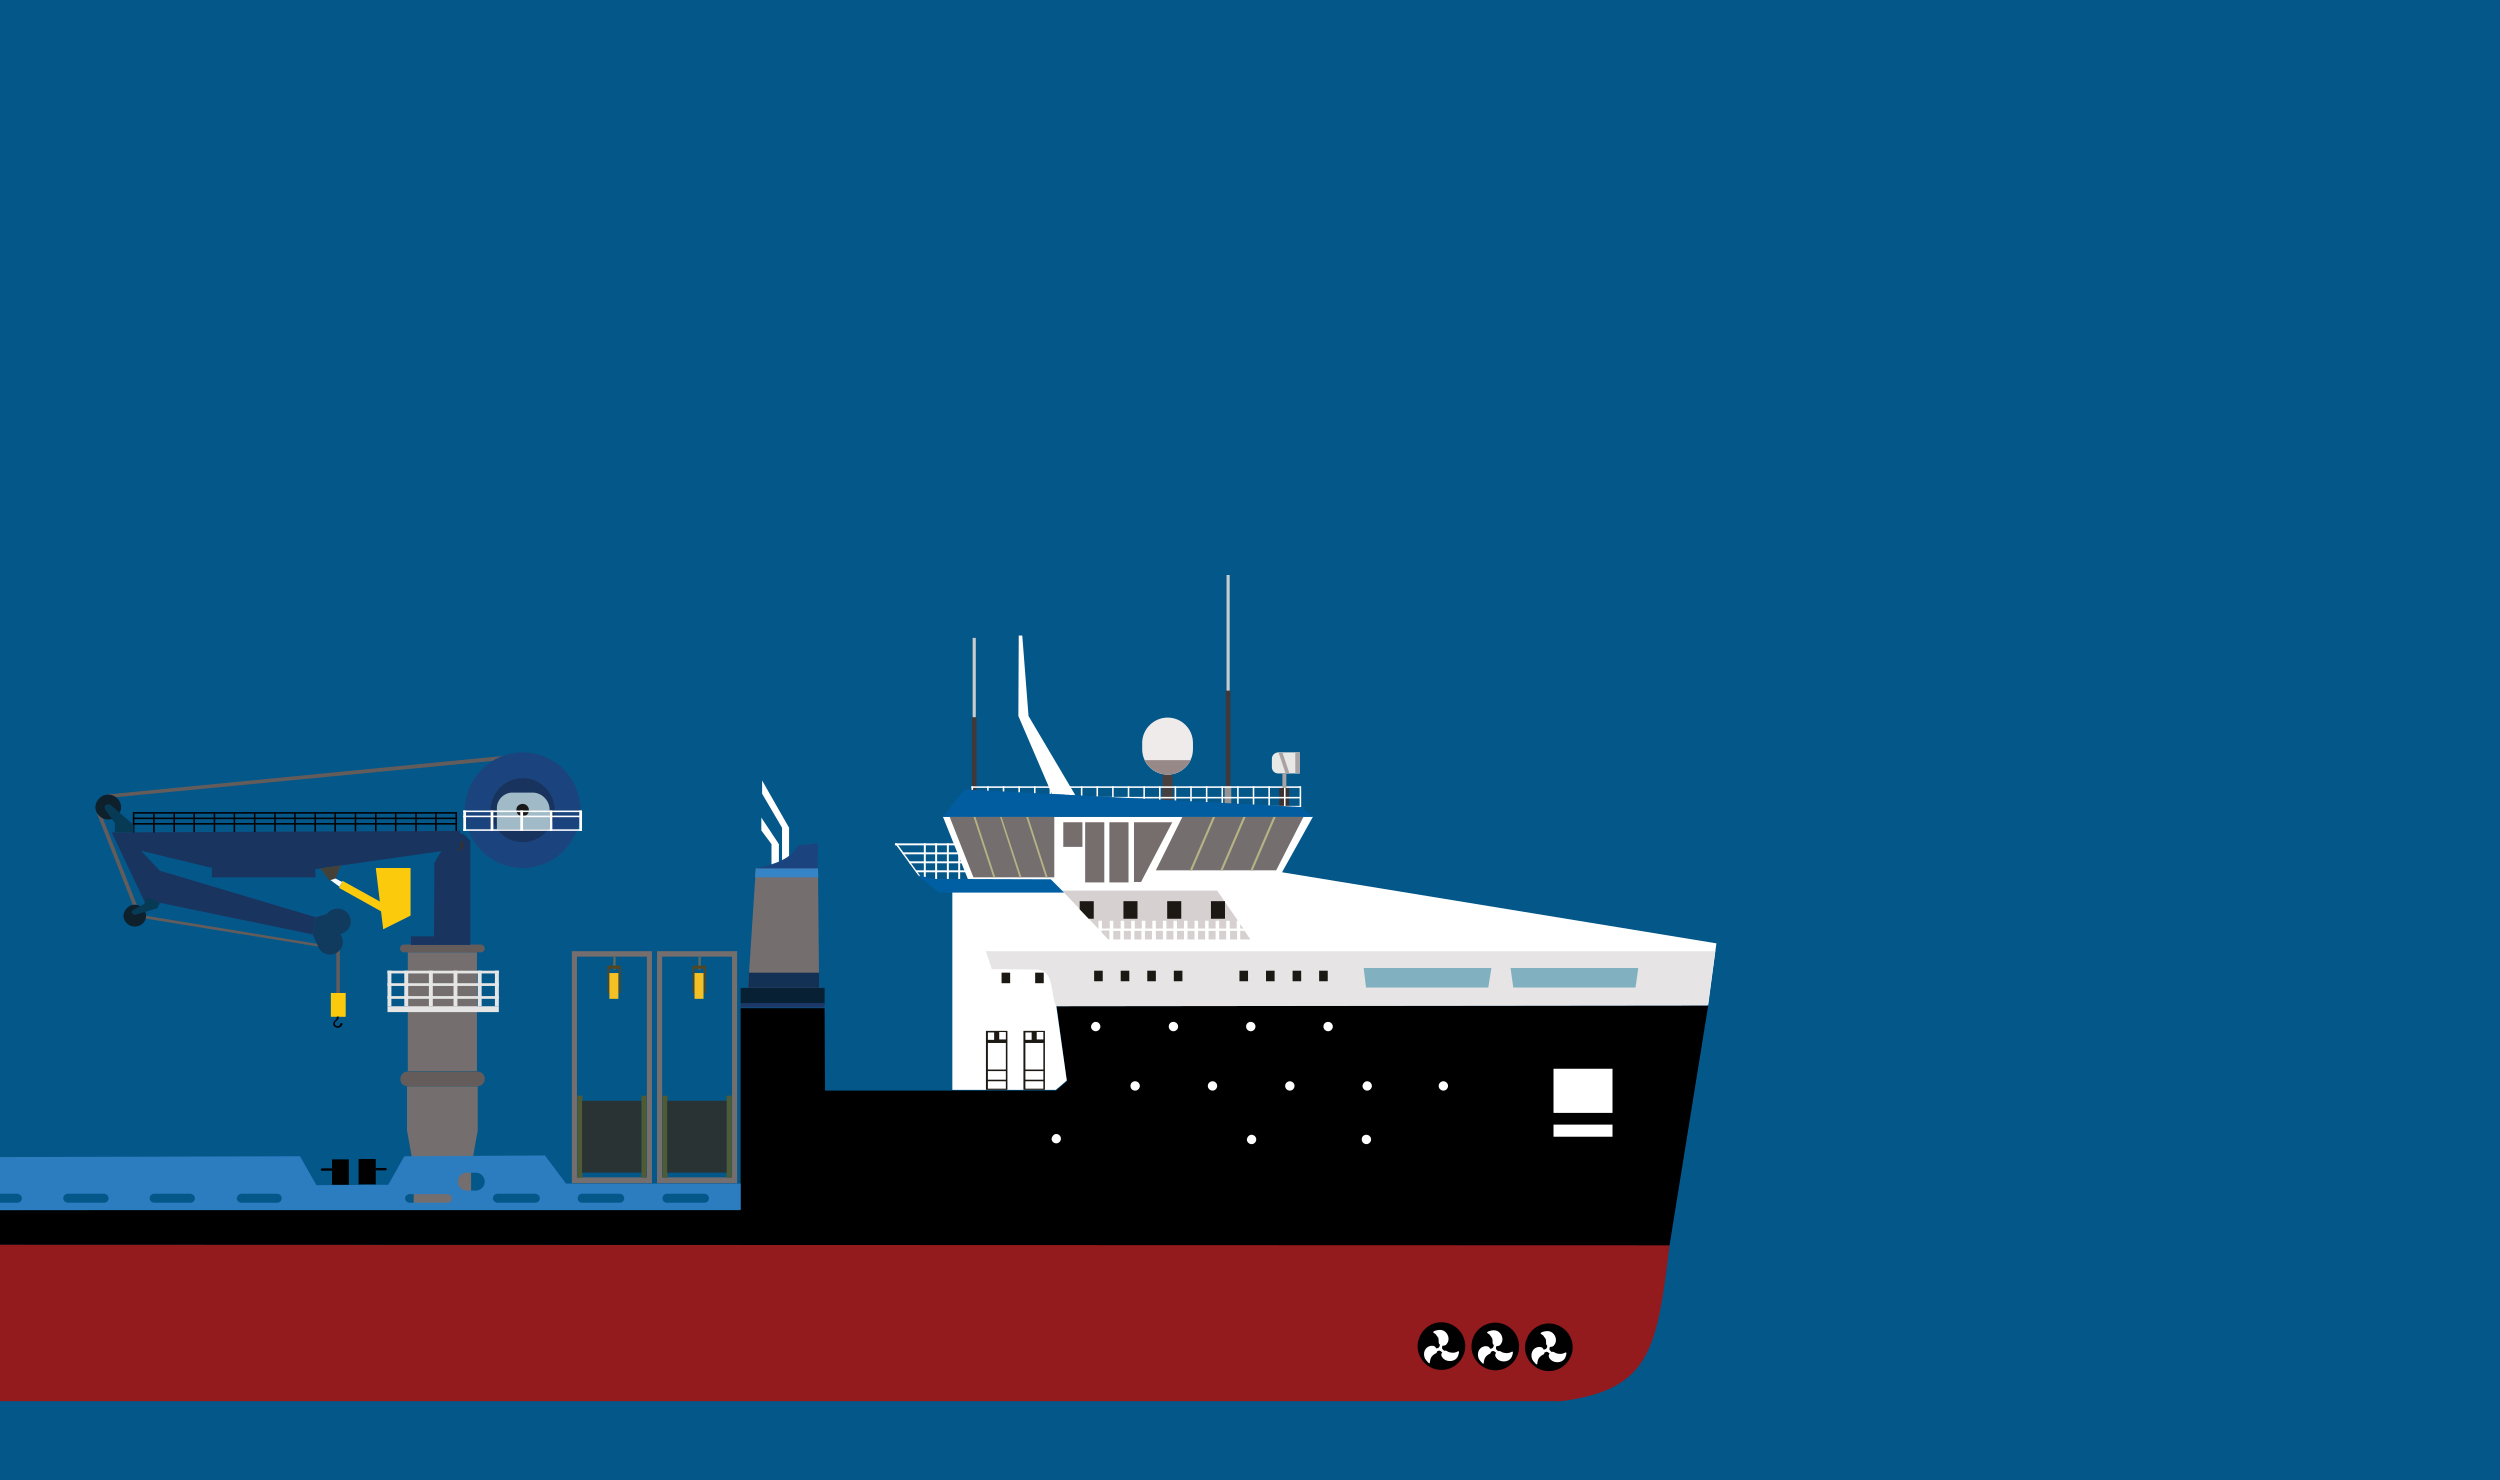 <?xml version="1.0" encoding="utf-8"?>
<!-- Generator: Adobe Illustrator 24.1.3, SVG Export Plug-In . SVG Version: 6.00 Build 0)  -->
<svg version="1.1" id="Layer_1" xmlns="http://www.w3.org/2000/svg" xmlns:xlink="http://www.w3.org/1999/xlink" x="0px" y="0px"
	 viewBox="0 0 640 379" style="enable-background:new 0 0 640 379;" xml:space="preserve">
<style type="text/css">
	.st0{fill:#045789;}
	.st1{clip-path:url(#SVGID_2_);}
	.st2{fill-rule:evenodd;clip-rule:evenodd;fill:#931A1D;}
	.st3{fill-rule:evenodd;clip-rule:evenodd;fill:#010101;}
	.st4{fill-rule:evenodd;clip-rule:evenodd;fill:#FFFFFF;}
	.st5{fill-rule:evenodd;clip-rule:evenodd;}
	.st6{fill-rule:evenodd;clip-rule:evenodd;fill:#746E6E;}
	.st7{fill-rule:evenodd;clip-rule:evenodd;fill:#645C5A;}
	.st8{fill-rule:evenodd;clip-rule:evenodd;fill:#2C7CC0;}
	.st9{fill-rule:evenodd;clip-rule:evenodd;fill:#E5E5E5;}
	.st10{fill-rule:evenodd;clip-rule:evenodd;fill:#1A3460;}
	.st11{fill-rule:evenodd;clip-rule:evenodd;fill:#343233;}
	.st12{fill-rule:evenodd;clip-rule:evenodd;fill:#505B33;}
	.st13{fill-rule:evenodd;clip-rule:evenodd;fill:#293333;}
	.st14{fill-rule:evenodd;clip-rule:evenodd;fill:#5E6B61;}
	.st15{fill-rule:evenodd;clip-rule:evenodd;fill:#524720;}
	.st16{fill-rule:evenodd;clip-rule:evenodd;fill:#F5C023;}
	.st17{fill-rule:evenodd;clip-rule:evenodd;fill:#1D3766;}
	.st18{fill-rule:evenodd;clip-rule:evenodd;fill:#082033;}
	.st19{fill-rule:evenodd;clip-rule:evenodd;fill:#133155;}
	.st20{fill-rule:evenodd;clip-rule:evenodd;fill:#3484C6;}
	.st21{fill-rule:evenodd;clip-rule:evenodd;fill:#1B447E;}
	.st22{fill-rule:evenodd;clip-rule:evenodd;fill:#D6D0D0;}
	.st23{fill-rule:evenodd;clip-rule:evenodd;fill:#1C1814;}
	.st24{fill-rule:evenodd;clip-rule:evenodd;fill:#E6E4E5;}
	.st25{fill-rule:evenodd;clip-rule:evenodd;fill:#81B0C1;}
	.st26{fill-rule:evenodd;clip-rule:evenodd;fill:#005EA2;}
	.st27{fill-rule:evenodd;clip-rule:evenodd;fill:#B5B285;}
	.st28{fill-rule:evenodd;clip-rule:evenodd;fill:#766D6D;}
	.st29{fill-rule:evenodd;clip-rule:evenodd;fill:#48403E;}
	.st30{fill-rule:evenodd;clip-rule:evenodd;fill:#EFEBEA;}
	.st31{fill-rule:evenodd;clip-rule:evenodd;fill:#988989;}
	.st32{fill-rule:evenodd;clip-rule:evenodd;fill:#403738;}
	.st33{fill-rule:evenodd;clip-rule:evenodd;fill:#C7CDCC;}
	.st34{fill-rule:evenodd;clip-rule:evenodd;fill:#959492;}
	.st35{fill-rule:evenodd;clip-rule:evenodd;fill:#3D3031;}
	.st36{fill-rule:evenodd;clip-rule:evenodd;fill:#015D9F;}
	.st37{fill-rule:evenodd;clip-rule:evenodd;fill:#E8E8E6;}
	.st38{fill-rule:evenodd;clip-rule:evenodd;fill:#A9A3A3;}
	.st39{fill-rule:evenodd;clip-rule:evenodd;fill:#FBCA0D;}
	.st40{fill:#010101;}
	.st41{fill-rule:evenodd;clip-rule:evenodd;fill:#113A5F;}
	.st42{fill-rule:evenodd;clip-rule:evenodd;fill:#444139;}
	.st43{fill-rule:evenodd;clip-rule:evenodd;fill:#FBFCFE;}
	.st44{fill-rule:evenodd;clip-rule:evenodd;fill:#18345E;}
	.st45{fill-rule:evenodd;clip-rule:evenodd;fill:#A0BAC8;}
	.st46{fill-rule:evenodd;clip-rule:evenodd;fill:#191919;}
	.st47{fill-rule:evenodd;clip-rule:evenodd;fill:#0D202C;}
	.st48{fill-rule:evenodd;clip-rule:evenodd;fill:#073A55;}
</style>
<rect y="0" class="st0" width="640" height="379"/>
<g>
	<g>
		<g>
			<defs>
				<rect id="SVGID_1_" y="0" width="640" height="379"/>
			</defs>
			<clipPath id="SVGID_2_">
				<use xlink:href="#SVGID_1_"  style="overflow:visible;"/>
			</clipPath>
			<g class="st1">
				<path class="st2" d="M-109.7,318.5l537.1,0.2c-3.2,27.3-5.2,37-27.7,40h-422l-8.2-16.5c-25-4.2-48.9-9.5-72.3-15.2
					C-105.5,325.1-107.8,322.1-109.7,318.5"/>
				<path class="st3" d="M369,338.5c3.3,0,6.1,2.7,6.1,6.1c0,3.3-2.7,6.1-6.1,6.1c-3.3,0-6.1-2.7-6.1-6.1
					C363,341.2,365.7,338.5,369,338.5"/>
				<path class="st3" d="M382.8,338.6c3.3,0,6.1,2.7,6.1,6.1c0,3.3-2.7,6.1-6.1,6.1c-3.3,0-6.1-2.7-6.1-6.1
					C376.7,341.3,379.4,338.6,382.8,338.6"/>
				<path class="st3" d="M396.5,338.8c3.3,0,6.1,2.7,6.1,6.1c0,3.3-2.7,6.1-6.1,6.1c-3.3,0-6.1-2.7-6.1-6.1
					C390.5,341.5,393.2,338.8,396.5,338.8"/>
				<path class="st4" d="M368.2,342.5c0.1,0.3,0.1,0.6,0.1,1c0,0.2,0,0.3,0.1,0.5s0.2,0,0.2,0.4c-0.1,0.3-0.1,0.4-0.3,0.6
					c-0.1,0.1-0.5,0.2-0.6,0.2c-0.2-0.3-0.3-0.5-0.6-0.6c-0.3-0.1-0.8-0.1-1.1,0c-1.3,0.4-1.8,1.9-1.2,3.2c0.2,0.3,0.5,0.7,0.8,1
					c0.1,0.1,0.2,0.2,0.4,0.2c0.1-0.2,0-0.3,0.1-0.6c0-0.1,0.1-0.4,0.1-0.5c0.2-0.6,0.6-1,1.1-1.3c0.1-0.1,0.3-0.1,0.4-0.2
					c0.3-0.3,0-0.4,0.3-0.5c0.1,0,0.1,0,0.2-0.1c0.1,0,0.3-0.1,0.4,0c0.2,0,0.4,0.3,0.6,0.4c-0.1,0.2-0.6,0.7,0.3,1.6
					s2.7,0.8,3.4-0.1c0.2-0.2,0.3-0.4,0.4-0.7c0.1-0.3,0.5-1.4-0.2-1s-1.7,0.4-2.5,0c-0.1-0.1-0.3-0.2-0.4-0.2c-0.3-0.1-0.3,0-0.5,0
					c-0.1-0.1-0.4-0.4-0.5-0.5c-0.1-0.2,0-0.7,0.1-0.8c0.5,0,0.9-0.1,1.1-0.5c0.8-1,0.4-2.5-0.6-3.2c-0.8-0.5-1.6-0.4-2.5-0.1
					c-0.2,0.1-0.4,0.2-0.4,0.3c0,0.2,0.3,0.3,0.4,0.4c0.2,0.1,0.3,0.2,0.4,0.4c0.1,0.1,0.2,0.3,0.3,0.4c0,0.1,0.1,0.1,0.1,0.2
					C368.2,342.3,368.2,342.4,368.2,342.5"/>
				<path class="st4" d="M382,342.6c0.1,0.3,0.1,0.6,0.1,1c0,0.2,0,0.3,0.1,0.5s0.2,0,0.2,0.4c-0.1,0.3-0.1,0.4-0.3,0.6
					c-0.1,0.1-0.5,0.2-0.6,0.2c-0.2-0.3-0.3-0.5-0.6-0.6c-0.3-0.1-0.8-0.1-1.1,0c-1.3,0.4-1.8,1.9-1.2,3.2c0.2,0.3,0.5,0.7,0.8,1
					c0.1,0.1,0.2,0.2,0.4,0.2c0.1-0.2,0-0.3,0.1-0.6c0-0.1,0.1-0.4,0.1-0.5c0.2-0.6,0.6-1,1.1-1.3c0.1-0.1,0.3-0.1,0.4-0.2
					c0.3-0.3,0-0.4,0.3-0.5c0.1,0,0.1,0,0.2-0.1c0.1,0,0.3-0.1,0.4,0c0.2,0,0.4,0.3,0.6,0.4c-0.1,0.2-0.6,0.7,0.3,1.6
					s2.7,0.8,3.4-0.1c0.2-0.2,0.3-0.4,0.4-0.7c0.1-0.3,0.5-1.4-0.2-1s-1.7,0.4-2.5,0c-0.1-0.1-0.3-0.2-0.4-0.2c-0.3-0.1-0.3,0-0.5,0
					c-0.1-0.1-0.4-0.4-0.5-0.5c-0.1-0.2,0-0.7,0.1-0.8c0.5,0,0.9-0.1,1.1-0.5c0.8-1,0.4-2.5-0.6-3.2c-0.8-0.5-1.6-0.4-2.5-0.1
					c-0.2,0.1-0.4,0.2-0.4,0.3c0,0.2,0.3,0.3,0.4,0.4c0.2,0.1,0.3,0.2,0.4,0.4c0.1,0.1,0.2,0.3,0.3,0.4c0,0.1,0.1,0.1,0.1,0.2
					C381.9,342.5,381.9,342.6,382,342.6"/>
				<path class="st4" d="M395.7,342.8c0.1,0.3,0.1,0.6,0.1,1c0,0.2,0,0.3,0.1,0.5s0.2,0,0.2,0.4c-0.1,0.3-0.1,0.4-0.3,0.6
					c-0.1,0.1-0.5,0.2-0.6,0.2c-0.2-0.3-0.3-0.5-0.6-0.6c-0.3-0.1-0.8-0.1-1.1,0c-1.3,0.4-1.8,1.9-1.2,3.2c0.2,0.3,0.5,0.7,0.8,1
					c0.1,0.1,0.2,0.2,0.4,0.2c0.1-0.2,0-0.3,0.1-0.6c0-0.1,0.1-0.4,0.1-0.5c0.2-0.6,0.6-1,1.1-1.3c0.1-0.1,0.3-0.1,0.4-0.2
					c0.3-0.3,0-0.4,0.3-0.5c0.1,0,0.1,0,0.2-0.1c0.1,0,0.3-0.1,0.4,0c0.2,0,0.4,0.3,0.6,0.4c-0.1,0.2-0.6,0.7,0.3,1.6
					s2.7,0.8,3.4-0.1c0.2-0.2,0.3-0.4,0.4-0.7c0.1-0.3,0.5-1.4-0.2-1s-1.7,0.4-2.5,0c-0.1-0.1-0.3-0.2-0.4-0.2c-0.3-0.1-0.3,0-0.5,0
					c-0.1-0.1-0.4-0.4-0.5-0.5c-0.1-0.2,0-0.7,0.1-0.8c0.5,0,0.9-0.1,1.1-0.5c0.8-1,0.4-2.5-0.6-3.2c-0.8-0.5-1.6-0.4-2.5-0.1
					c-0.2,0.1-0.4,0.2-0.4,0.3c0,0.2,0.3,0.3,0.4,0.4c0.2,0.1,0.3,0.2,0.4,0.4c0.1,0.1,0.2,0.3,0.3,0.4c0,0.1,0.1,0.1,0.1,0.2
					C395.6,342.6,395.7,342.7,395.7,342.8"/>
				<path class="st5" d="M427.4,318.8l-537.1-0.2c-3.2-4.3-1.8-7,2.2-8.7l297.1-0.3v-51.5h21.5l0.1,21.1h59.1l2.8-2.4l-2.6-19.2
					l166.8-0.2L427.4,318.8z"/>
				<polygon class="st6" points="104.2,278.1 105.9,278.1 120.6,278.1 122.3,278.1 122.3,289.4 120.6,298.9 120.6,309.5 
					105.9,309.5 105.9,298.9 104.2,289.4 				"/>
				<path class="st7" d="M104.4,278.1h17.8c1.1,0,1.9-0.9,1.9-1.9l0,0c0-1.1-0.9-1.9-1.9-1.9h-17.8c-1.1,0-1.9,0.9-1.9,1.9l0,0
					C102.4,277.3,103.3,278.1,104.4,278.1"/>
				<path class="st7" d="M103.4,243.8h19.7c0.5,0,1-0.4,1-1l0,0c0-0.5-0.4-1-1-1h-19.7c-0.5,0-1,0.4-1,1l0,0
					C102.4,243.4,102.9,243.8,103.4,243.8"/>
				<rect x="104.4" y="243.8" class="st6" width="17.7" height="30.4"/>
				<rect x="85" y="296.8" class="st3" width="4.3" height="6.5"/>
				<rect x="91.8" y="296.7" class="st3" width="4.4" height="6.5"/>
				<path class="st3" d="M82.5,299.1H85v0.6h-2.6c-0.2,0-0.3-0.1-0.3-0.3l0,0C82.2,299.2,82.3,299.1,82.5,299.1"/>
				<path class="st3" d="M98.7,299h-2.6v0.6h2.6c0.2,0,0.3-0.1,0.3-0.3C99,299.2,98.9,299,98.7,299"/>
				<path class="st8" d="M119.5,300.2h2.3c1.3,0,2.3,1.1,2.3,2.3c0,1.3-1.1,2.3-2.3,2.3h-2.3c-1.3,0-2.3-1.1-2.3-2.3
					C117.2,301.3,118.2,300.2,119.5,300.2 M-80.3,300.4h2.3c1.3,0,2.3,1.1,2.3,2.3c0,1.3-1.1,2.3-2.3,2.3h-2.3
					c-1.3,0-2.3-1.1-2.3-2.3C-82.7,301.5-81.6,300.4-80.3,300.4z M-95.9,305.6h9.2c0.6,0,1.2,0.5,1.2,1.2c0,0.6-0.5,1.1-1.2,1.1
					h-9.2c-0.6,0-1.1-0.5-1.1-1.1C-97,306.1-96.5,305.6-95.9,305.6z M-71.8,305.6h9.2c0.6,0,1.1,0.5,1.1,1.2c0,0.6-0.5,1.1-1.1,1.1
					h-9.2c-0.6,0-1.2-0.5-1.2-1.1C-72.9,306.1-72.4,305.6-71.8,305.6z M-26.9,305.6h9.2c0.6,0,1.1,0.5,1.1,1.2
					c0,0.6-0.5,1.1-1.1,1.1h-9.2c-0.6,0-1.2-0.5-1.2-1.1C-28,306.1-27.5,305.6-26.9,305.6z M-4.8,305.6h9.2c0.6,0,1.2,0.5,1.2,1.2
					c0,0.6-0.5,1.1-1.2,1.1h-9.2c-0.6,0-1.1-0.5-1.1-1.1C-5.9,306.1-5.4,305.6-4.8,305.6z M17.4,305.6h9.2c0.6,0,1.2,0.5,1.2,1.2
					c0,0.6-0.5,1.1-1.2,1.1h-9.2c-0.6,0-1.2-0.5-1.2-1.1C16.2,306.1,16.7,305.6,17.4,305.6z M39.5,305.6h9.2c0.6,0,1.2,0.5,1.2,1.2
					c0,0.6-0.5,1.1-1.2,1.1h-9.2c-0.6,0-1.2-0.5-1.2-1.1C38.3,306.1,38.8,305.6,39.5,305.6z M61.8,305.6H71c0.6,0,1.1,0.5,1.1,1.2
					c0,0.6-0.5,1.1-1.1,1.1h-9.2c-0.6,0-1.2-0.5-1.2-1.1C60.7,306.1,61.2,305.6,61.8,305.6z M104.9,305.7h9.6c0.6,0,1.2,0.5,1.2,1.1
					s-0.5,1.1-1.2,1.1h-9.6c-0.6,0-1.2-0.5-1.2-1.1C103.7,306.2,104.2,305.7,104.9,305.7z M127.4,305.6h9.6c0.6,0,1.2,0.5,1.2,1.2
					c0,0.6-0.5,1.1-1.2,1.1h-9.6c-0.6,0-1.2-0.5-1.2-1.1C126.2,306.1,126.7,305.6,127.4,305.6z M149,305.6h9.6
					c0.6,0,1.2,0.5,1.2,1.2c0,0.6-0.5,1.1-1.2,1.1H149c-0.6,0-1.1-0.5-1.1-1.1C147.9,306.1,148.4,305.6,149,305.6z M170.7,305.6h9.6
					c0.6,0,1.2,0.5,1.2,1.2c0,0.6-0.5,1.1-1.2,1.1h-9.6c-0.6,0-1.1-0.5-1.1-1.1C169.6,306.1,170.1,305.6,170.7,305.6z M-107.5,309.8
					h297.1V303h-44.7l-5.4-7.2l-36,0.2l-4.1,7.3L81,303.4l-4.2-7.4l-108.2,0.3l-3.7,6.7l-18.5,0.2l-3.7-6.9l-45.6-0.4L-107.5,309.8z
					"/>
				<rect x="99.2" y="257.6" class="st9" width="28.5" height="1.5"/>
				<rect x="99.2" y="255" class="st9" width="28.5" height="0.7"/>
				<rect x="99.2" y="251.7" class="st9" width="28.5" height="0.7"/>
				<rect x="99.2" y="248.5" class="st9" width="28.5" height="0.7"/>
				<rect x="99.2" y="248.5" class="st9" width="1" height="9.1"/>
				<rect x="103.5" y="248.5" class="st9" width="1" height="9.1"/>
				<rect x="109.8" y="248.5" class="st9" width="1" height="9.1"/>
				<rect x="116.1" y="248.5" class="st9" width="1" height="9.1"/>
				<rect x="122.3" y="248.5" class="st9" width="1" height="9.1"/>
				<rect x="126.7" y="248.5" class="st9" width="1" height="9.1"/>
				<path class="st10" d="M120.4,241.9h-15.2v-2.2h5.9l0.1-18.8c3.3-5.7,6-10.3,9.2-5.6V241.9z"/>
				<path class="st11" d="M117.5,215.2c0.7,0,1.2,0.5,1.2,1.2s-0.5,1.2-1.2,1.2s-1.2-0.5-1.2-1.2
					C116.3,215.8,116.8,215.2,117.5,215.2"/>
				<path class="st6" d="M147.7,244.9h17.9v56.5h-17.9V244.9z M146.4,243.5h20.5v59.4h-20.5V243.5z"/>
				<path class="st6" d="M169.5,244.9h17.9v56.5h-17.9V244.9z M168.2,243.5h20.5v59.4h-20.5V243.5z"/>
				<rect x="147.8" y="280.5" class="st12" width="1.3" height="21"/>
				<rect x="164.2" y="280.5" class="st12" width="1.3" height="21"/>
				<rect x="149" y="281.8" class="st13" width="15.2" height="18.4"/>
				<rect x="169.6" y="280.5" class="st12" width="1.3" height="21"/>
				<rect x="186" y="280.5" class="st12" width="1.3" height="21"/>
				<rect x="170.8" y="281.8" class="st13" width="15.2" height="18.4"/>
				<rect x="157" y="244.9" class="st14" width="0.6" height="3.3"/>
				<rect x="178.8" y="244.9" class="st14" width="0.6" height="3.3"/>
				<polygon class="st15" points="155.5,247.2 158.9,247.2 158.9,254.2 158.4,254.2 158.4,248 156,248 156,254.2 155.5,254.2 				
					"/>
				<polygon class="st15" points="177.3,247.2 180.7,247.2 180.7,254.2 180.2,254.2 180.2,248 177.8,248 177.8,254.2 177.3,254.2 
									"/>
				<rect x="156" y="249.1" class="st16" width="2.3" height="6.6"/>
				<rect x="177.8" y="249.1" class="st16" width="2.3" height="6.6"/>
				<rect x="189.6" y="256.8" class="st17" width="21.5" height="1.1"/>
				<rect x="189.6" y="252.9" class="st18" width="21.5" height="3.9"/>
				<polygon class="st6" points="191.5,252.9 209.7,252.9 209.4,222.3 193.5,222.3 				"/>
				<polygon class="st19" points="191.5,252.9 209.7,252.9 209.7,249 191.7,249 				"/>
				<polygon class="st20" points="209.5,224.6 209.4,222.3 193.5,222.3 193.3,224.6 				"/>
				<polygon class="st4" points="199.4,216.1 199.4,221.4 197.5,221.4 197.5,216.1 194.9,212.6 194.9,209.3 				"/>
				<polygon class="st4" points="202,211.9 202,220.5 200.2,220.5 200.2,211.9 195.1,203.2 195.1,199.8 				"/>
				<path class="st21" d="M209.3,222.3h-15.8c5.5-1.1,9.5-2.9,10.7-5.9l5.2-0.5L209.3,222.3L209.3,222.3z"/>
				<polygon class="st10" points="117.8,212.7 28.6,213.1 37.7,232.3 40.8,231.1 80,239.2 80.8,234.8 40.9,222.9 36.1,217.8 
					54.3,222.2 54.2,224.6 80.8,224.6 80.7,222.5 117.8,217.2 				"/>
				<path class="st4" d="M412.8,287.9v3.1h-15.1v-3.1H412.8z M397.7,273.6h15.1v11.3h-15.1V273.6z"/>
				<path class="st4" d="M270.4,290.3c0.6,0,1.2,0.5,1.2,1.2c0,0.6-0.5,1.2-1.2,1.2c-0.6,0-1.2-0.5-1.2-1.2
					C269.3,290.9,269.8,290.3,270.4,290.3"/>
				<path class="st4" d="M320.4,290.5c0.6,0,1.2,0.5,1.2,1.2c0,0.6-0.5,1.2-1.2,1.2c-0.6,0-1.2-0.5-1.2-1.2
					C319.3,291,319.8,290.5,320.4,290.5"/>
				<path class="st4" d="M349.8,290.5c0.6,0,1.2,0.5,1.2,1.2c0,0.6-0.5,1.2-1.2,1.2c-0.6,0-1.2-0.5-1.2-1.2
					C348.6,291,349.1,290.5,349.8,290.5"/>
				<polygon class="st4" points="241.4,209.1 336.1,209.1 328.2,223.3 439.4,241.5 437.3,257.3 270.4,257.5 273.1,276.6 270.3,279 
					243.8,279 243.8,225.8 248,225.6 				"/>
				<path class="st22" d="M284.1,240.5h-0.4l-1.7-1.8v-0.5h2v2.3H284.1z M286.8,240.5H285v-2.2h1.8V240.5z M289.5,240.5h-1.8v-2.2
					h1.8V240.5z M292.2,240.5h-1.8v-2.2h1.8V240.5z M294.9,240.5h-1.8v-2.2h1.8V240.5z M297.7,240.5h-1.8v-2.2h1.8V240.5z
					 M300.4,240.5h-1.8v-2.2h1.8V240.5z M303.1,240.5h-1.8v-2.2h1.8V240.5z M305.8,240.5H304v-2.2h1.8V240.5z M308.5,240.5h-1.8
					v-2.2h1.8V240.5z M311.2,240.5h-1.8v-2.2h1.8V240.5z M313.9,240.5h-1.8v-2.2h1.8V240.5z M316.7,240.5h-1.8v-2.2h1.8V240.5z
					 M318.6,238.3l1.5,2.2h-2.6v-2.2H318.6z M317.5,236.6l0.8,1.1h-0.8V236.6z M271.9,228h39.7l5.3,7.7h-0.3v2h-1.8v-2h-0.9v2h-1.8
					v-2h-0.9v2h-1.8v-2h-0.9v2h-1.8v-2h-0.9v2H304v-2h-0.9v2h-1.8v-2h-0.9v2h-1.8v-2h-0.9v2h-1.8v-2H295v2h-1.8v-2h-0.9v2h-1.8v-2
					h-0.9v2h-1.8v-2h-0.9v2H285v-2h-0.9v2h-2v-2h-0.9v2h-0.1L271.9,228z"/>
				<polygon class="st23" points="276.4,230.7 280,230.7 280,235.2 278.7,235.2 276.4,232.8 				"/>
				<rect x="287.6" y="230.7" class="st23" width="3.6" height="4.5"/>
				<rect x="298.8" y="230.7" class="st23" width="3.6" height="4.5"/>
				<rect x="310" y="230.7" class="st23" width="3.6" height="4.5"/>
				<path class="st24" d="M252.4,243.5h186.7l-1.9,13.9l-166.8,0.2c-1.6-3.1-0.3-9.1-4.9-9.4l-11.6-0.1L252.4,243.5z"/>
				<polygon class="st25" points="386.7,247.8 419.4,247.8 418.7,252.8 387.4,252.8 				"/>
				<polygon class="st25" points="349.1,247.8 381.8,247.8 381,252.8 349.7,252.8 				"/>
				<rect x="317.3" y="248.5" class="st23" width="2.2" height="2.7"/>
				<rect x="324.1" y="248.5" class="st23" width="2.2" height="2.7"/>
				<rect x="330.9" y="248.5" class="st23" width="2.2" height="2.7"/>
				<rect x="337.7" y="248.5" class="st23" width="2.2" height="2.7"/>
				<rect x="280.1" y="248.5" class="st23" width="2.2" height="2.7"/>
				<rect x="256.4" y="249" class="st23" width="2.2" height="2.7"/>
				<rect x="265" y="249" class="st23" width="2.2" height="2.7"/>
				<rect x="286.9" y="248.5" class="st23" width="2.2" height="2.7"/>
				<rect x="293.7" y="248.5" class="st23" width="2.2" height="2.7"/>
				<rect x="300.5" y="248.5" class="st23" width="2.2" height="2.7"/>
				<path class="st23" d="M255.8,264.2v1.9h1.7v-1.9H255.8z M252.9,266.2h1.6v-1.9h-1.6V266.2z M252.9,273.8h4.6V267h-4.6V273.8z
					 M257.5,276.8h-4.6v1.9h4.6V276.8z M252.9,276.4h4.6v-2.2h-4.6V276.4z M252.4,263.9h5.5V279h-5.5V263.9z"/>
				<path class="st23" d="M265.4,264.2v1.9h1.7v-1.9H265.4z M262.5,266.2h1.6v-1.9h-1.6V266.2z M262.5,273.8h4.6V267h-4.6V273.8z
					 M267.1,276.8h-4.6v1.9h4.6V276.8z M262.5,276.4h4.6v-2.2h-4.6V276.4z M262,263.9h5.5V279H262V263.9z"/>
				<path class="st4" d="M280.5,261.6c0.6,0,1.2,0.5,1.2,1.2c0,0.6-0.5,1.2-1.2,1.2c-0.6,0-1.2-0.5-1.2-1.2
					C279.4,262.1,279.9,261.6,280.5,261.6"/>
				<path class="st4" d="M290.6,276.8c0.6,0,1.2,0.5,1.2,1.2c0,0.6-0.5,1.2-1.2,1.2s-1.2-0.5-1.2-1.2S289.9,276.8,290.6,276.8"/>
				<path class="st4" d="M300.4,261.6c0.6,0,1.2,0.5,1.2,1.2c0,0.6-0.5,1.2-1.2,1.2c-0.6,0-1.2-0.5-1.2-1.2
					C299.2,262.1,299.7,261.6,300.4,261.6"/>
				<path class="st4" d="M310.4,276.8c0.6,0,1.2,0.5,1.2,1.2c0,0.6-0.5,1.2-1.2,1.2c-0.6,0-1.2-0.5-1.2-1.2
					C309.2,277.3,309.8,276.8,310.4,276.8"/>
				<path class="st4" d="M320.2,261.6c0.6,0,1.2,0.5,1.2,1.2c0,0.6-0.5,1.2-1.2,1.2c-0.6,0-1.2-0.5-1.2-1.2S319.5,261.6,320.2,261.6
					"/>
				<path class="st4" d="M330.2,276.8c0.6,0,1.2,0.5,1.2,1.2c0,0.6-0.5,1.2-1.2,1.2c-0.6,0-1.2-0.5-1.2-1.2S329.6,276.8,330.2,276.8
					"/>
				<path class="st4" d="M369.5,276.8c0.6,0,1.2,0.5,1.2,1.2c0,0.6-0.5,1.2-1.2,1.2c-0.6,0-1.2-0.5-1.2-1.2S368.9,276.8,369.5,276.8
					"/>
				<path class="st4" d="M340,261.6c0.6,0,1.2,0.5,1.2,1.2c0,0.6-0.5,1.2-1.2,1.2c-0.6,0-1.2-0.5-1.2-1.2S339.3,261.6,340,261.6"/>
				<path class="st4" d="M350,276.8c0.6,0,1.2,0.5,1.2,1.2c0,0.6-0.5,1.2-1.2,1.2c-0.6,0-1.2-0.5-1.2-1.2
					C348.9,277.3,349.4,276.8,350,276.8"/>
				<rect x="242.4" y="215.9" class="st4" width="0.5" height="9.2"/>
				<rect x="239.4" y="215.9" class="st4" width="0.5" height="9.2"/>
				<rect x="236.5" y="215.9" class="st4" width="0.5" height="9.2"/>
				<rect x="229.1" y="215.9" class="st4" width="17.1" height="0.5"/>
				<rect x="231.1" y="218.2" class="st4" width="15.4" height="0.5"/>
				<rect x="232.7" y="220.5" class="st4" width="14.1" height="0.5"/>
				<rect x="234.5" y="222.8" class="st4" width="12.7" height="0.5"/>
				<polygon class="st4" points="229.1,215.9 229.6,215.9 235.7,224.4 235.3,224.4 				"/>
				<rect x="245.3" y="215.9" class="st4" width="0.5" height="9.2"/>
				<polygon class="st26" points="272.4,228.5 240.4,228.5 234.9,224.1 239.4,225 269,225.1 				"/>
				<polygon class="st6" points="243.1,209.1 269.9,209.1 269.9,224.6 249.2,224.6 				"/>
				<polygon class="st6" points="333.7,209.1 302.7,209.1 295.9,222.8 326.7,222.8 				"/>
				<polygon class="st27" points="262.7,209.1 263.2,209.1 268.2,224.6 267.7,224.6 				"/>
				<polygon class="st27" points="311.1,209.1 310.5,209.1 304.6,222.8 305.2,222.8 				"/>
				<polygon class="st27" points="249.7,209.1 254.8,224.6 254.3,224.6 249.2,209.1 				"/>
				<polygon class="st27" points="326,209.1 320.1,222.8 320.7,222.8 326.6,209.1 				"/>
				<polygon class="st27" points="256.4,209.1 261.5,224.6 261,224.6 256,209.1 				"/>
				<polygon class="st27" points="318.3,209.1 312.4,222.8 313,222.8 318.9,209.1 				"/>
				<rect x="272.2" y="210.5" class="st28" width="4.9" height="6.3"/>
				<rect x="277.8" y="210.5" class="st28" width="4.9" height="15.4"/>
				<rect x="284" y="210.5" class="st28" width="4.9" height="15.4"/>
				<polygon class="st28" points="290.3,210.5 300.1,210.5 292.1,225.8 290.3,225.8 				"/>
				<polygon class="st4" points="260.8,162.7 261.7,162.7 263.3,183.3 275.3,203.6 269.3,203.3 260.7,183.3 				"/>
				<rect x="297.6" y="198.3" class="st29" width="2.6" height="6.7"/>
				<path class="st30" d="M298.9,183.7L298.9,183.7c3.6,0,6.5,2.9,6.5,6.5v1.6c0,3.6-2.9,6.5-6.5,6.5l0,0c-3.6,0-6.5-2.9-6.5-6.5
					v-1.6C292.4,186.6,295.4,183.7,298.9,183.7"/>
				<path class="st31" d="M304.8,194.6c-1.1,2.2-3.3,3.7-5.9,3.7s-4.8-1.5-5.9-3.7H304.8z"/>
				<rect x="313.8" y="176.7" class="st32" width="1.2" height="24.6"/>
				<rect x="248.8" y="183.6" class="st32" width="1.2" height="19.3"/>
				<rect x="314" y="147.2" class="st33" width="0.8" height="29.6"/>
				<rect x="249" y="163.3" class="st33" width="0.8" height="20.3"/>
				<rect x="313.5" y="201.3" class="st34" width="1.7" height="5"/>
				<rect x="327.5" y="201.6" class="st35" width="2.5" height="5"/>
				<rect x="332.7" y="201.3" class="st4" width="0.4" height="5.3"/>
				<rect x="248.7" y="201.3" class="st4" width="84.3" height="0.4"/>
				<rect x="248.7" y="204" class="st4" width="84.3" height="0.4"/>
				<rect x="248.7" y="206.3" class="st4" width="84.3" height="0.4"/>
				<rect x="328.7" y="201.3" class="st4" width="0.4" height="5.3"/>
				<rect x="324.7" y="201.3" class="st4" width="0.4" height="5.3"/>
				<rect x="320.7" y="201.3" class="st4" width="0.4" height="5.3"/>
				<rect x="316.7" y="201.3" class="st4" width="0.4" height="5.3"/>
				<rect x="312.7" y="201.3" class="st4" width="0.4" height="5.3"/>
				<rect x="308.7" y="201.3" class="st4" width="0.4" height="5.3"/>
				<rect x="304.7" y="201.3" class="st4" width="0.4" height="5.3"/>
				<rect x="300.7" y="201.3" class="st4" width="0.4" height="5.3"/>
				<rect x="296.7" y="201.3" class="st4" width="0.4" height="5.3"/>
				<rect x="292.7" y="201.3" class="st4" width="0.4" height="5.3"/>
				<rect x="288.7" y="201.3" class="st4" width="0.4" height="5.3"/>
				<rect x="284.7" y="201.3" class="st4" width="0.4" height="5.3"/>
				<rect x="280.7" y="201.3" class="st4" width="0.4" height="5.3"/>
				<rect x="276.7" y="201.3" class="st4" width="0.4" height="5.3"/>
				<rect x="272.7" y="201.3" class="st4" width="0.4" height="5.3"/>
				<rect x="268.7" y="201.3" class="st4" width="0.4" height="5.3"/>
				<rect x="264.7" y="201.3" class="st4" width="0.4" height="5.3"/>
				<rect x="260.7" y="201.3" class="st4" width="0.4" height="5.3"/>
				<rect x="256.7" y="201.3" class="st4" width="0.4" height="5.3"/>
				<rect x="252.7" y="201.3" class="st4" width="0.4" height="5.3"/>
				<rect x="248.7" y="201.3" class="st4" width="0.4" height="5.3"/>
				<polygon class="st36" points="246.9,202.1 333.1,206.6 336.1,209.1 241.4,209.1 				"/>
				<path class="st37" d="M327.3,192.6h5.4v5.4h-5.5c-0.9,0-1.6-0.7-1.6-1.6v-2.2C325.6,193.3,326.4,192.6,327.3,192.6"/>
				<rect x="331.6" y="192.6" class="st38" width="1.1" height="5.4"/>
				<rect x="328.3" y="198" class="st38" width="1" height="3.7"/>
				<polygon class="st38" points="327.3,192.6 328.3,192.6 330.1,198 329.1,198 				"/>
				<rect x="116.6" y="207.9" class="st3" width="0.4" height="4.8"/>
				<rect x="111.4" y="207.9" class="st3" width="0.4" height="4.8"/>
				<rect x="106.3" y="208" class="st3" width="0.4" height="4.8"/>
				<rect x="101.1" y="208" class="st3" width="0.4" height="4.8"/>
				<rect x="96" y="208" class="st3" width="0.4" height="4.8"/>
				<rect x="90.8" y="208" class="st3" width="0.4" height="4.8"/>
				<rect x="85.6" y="208.1" class="st3" width="0.4" height="4.8"/>
				<rect x="80.5" y="208.1" class="st3" width="0.4" height="4.8"/>
				<rect x="75.3" y="208.1" class="st3" width="0.4" height="4.8"/>
				<rect x="70.2" y="208.1" class="st3" width="0.4" height="4.8"/>
				<rect x="65" y="208.2" class="st3" width="0.4" height="4.8"/>
				<rect x="59.8" y="208.2" class="st3" width="0.4" height="4.8"/>
				<rect x="54.7" y="208.2" class="st3" width="0.4" height="4.8"/>
				<rect x="49.5" y="208.2" class="st3" width="0.4" height="4.8"/>
				<rect x="44.4" y="208.2" class="st3" width="0.4" height="4.8"/>
				<rect x="39.2" y="208.3" class="st3" width="0.4" height="4.8"/>
				<rect x="34" y="208.3" class="st3" width="0.4" height="4.8"/>
				<rect x="34" y="207.9" class="st3" width="83" height="0.4"/>
				<rect x="34" y="209.3" class="st3" width="83" height="0.4"/>
				<rect x="34" y="210.7" class="st3" width="83" height="0.4"/>
				<polygon class="st7" points="35.9,233.9 35.1,234.4 24.8,208.2 25.6,207.6 				"/>
				<polygon class="st7" points="84,242.1 83.2,242.6 36.3,235 37.1,234.4 				"/>
				<rect x="84.7" y="254.2" class="st39" width="3.8" height="6.1"/>
				<rect x="86.1" y="242.9" class="st7" width="0.9" height="11.3"/>
				<path class="st40" d="M86.7,260.2c0,0.1,0,0.1,0,0.1c0,0.2,0,0.3-0.1,0.5c0,0.1-0.1,0.2-0.2,0.3c-0.1,0.1-0.2,0.2-0.3,0.3
					c-0.2,0.1-0.3,0.2-0.3,0.3c0,0.1-0.1,0.2-0.1,0.3c0,0.2,0.1,0.3,0.2,0.5c0.1,0.1,0.3,0.2,0.5,0.2s0.4-0.1,0.5-0.2
					s0.2-0.3,0.3-0.6l0.5,0.1c0,0.3-0.2,0.6-0.4,0.8c-0.2,0.2-0.5,0.3-0.8,0.3c-0.4,0-0.6-0.1-0.9-0.3c-0.2-0.2-0.3-0.4-0.3-0.7
					c0-0.2,0-0.3,0.1-0.4s0.2-0.3,0.4-0.5c0.1-0.1,0.2-0.2,0.3-0.3c0-0.1,0.1-0.1,0.1-0.2s0-0.2,0-0.4L86.7,260.2L86.7,260.2z"/>
				<path class="st41" d="M87.1,239.1c0.4,0.6,0.7,1.3,0.7,2c0,1.8-1.5,3.3-3.3,3.3c-1.4,0-2.7-0.9-3.1-2.2l-1.4-3.1l0.8-4.3
					l2.9-0.8c0.6-0.9,1.6-1.4,2.8-1.4c1.8,0,3.3,1.5,3.3,3.3C89.8,237.5,88.6,238.8,87.1,239.1z"/>
				<polygon class="st39" points="87.7,225.5 101.6,233.2 100.6,235 86.8,227.3 				"/>
				<polygon class="st42" points="82,222.3 87.2,221.5 85.9,224.9 84.3,225.4 				"/>
				<polygon class="st43" points="87.6,225.8 85.9,224.9 84.6,225.3 86.9,227 				"/>
				<polygon class="st39" points="96.2,222.2 98.1,237.9 105.1,234.4 105.1,222.2 				"/>
				<polygon class="st7" points="129,193.5 129.1,194.5 27.3,204.3 27.3,203.4 				"/>
				<path class="st21" d="M133.8,192.6c8.2,0,14.8,6.6,14.8,14.8s-6.6,14.8-14.8,14.8s-14.8-6.6-14.8-14.8
					C119,199.3,125.6,192.6,133.8,192.6"/>
				<path class="st44" d="M133.8,199.2c4.5,0,8.2,3.7,8.2,8.2s-3.7,8.2-8.2,8.2s-8.2-3.7-8.2-8.2
					C125.6,202.9,129.2,199.2,133.8,199.2"/>
				<path class="st45" d="M127.2,212.3h13.5v-5c0-2.4-2-4.4-4.4-4.4h-5.1c-2.2,0-4,1.8-4,4V212.3z"/>
				<path class="st46" d="M133.8,205.8c0.9,0,1.6,0.7,1.6,1.6c0,0.9-0.7,1.6-1.6,1.6c-0.9,0-1.6-0.7-1.6-1.6
					C132.1,206.5,132.9,205.8,133.8,205.8"/>
				<rect x="118.6" y="207.5" class="st4" width="0.7" height="5.2"/>
				<rect x="125.6" y="207.5" class="st4" width="0.7" height="5.2"/>
				<rect x="133.2" y="207.5" class="st4" width="0.7" height="5.2"/>
				<rect x="140.7" y="207.5" class="st4" width="0.7" height="5.2"/>
				<rect x="148.3" y="207.5" class="st4" width="0.7" height="5.2"/>
				<rect x="118.6" y="207.5" class="st4" width="30.3" height="0.4"/>
				<rect x="118.6" y="208.8" class="st4" width="30.3" height="0.4"/>
				<rect x="118.6" y="212.3" class="st4" width="30.3" height="0.4"/>
				<path class="st47" d="M27.7,203.4c1.8,0,3.3,1.5,3.3,3.2c0,1.8-1.5,3.2-3.3,3.2s-3.3-1.5-3.3-3.2
					C24.5,204.9,25.9,203.4,27.7,203.4"/>
				<path class="st48" d="M29.4,213.1h4.8v-1.9l-5.8-5.1c-0.8-0.6-2.1,0.1-1.5,1.1l2.5,3.5C29.4,210.7,29.4,213.1,29.4,213.1z"/>
				<path class="st47" d="M34.5,231.6c1.6,0,2.9,1.3,2.9,2.8c0,1.6-1.3,2.8-2.9,2.8c-1.6,0-2.9-1.3-2.9-2.8
					C31.7,232.9,33,231.6,34.5,231.6"/>
				<path class="st48" d="M37.6,229.7l3.3,1.5l-0.6,1.3l-5.6,1.7c-0.8,0.1-1.4-0.8-0.7-1.2l2.9-1.6L37.6,229.7z"/>
			</g>
		</g>
	</g>
</g>
</svg>
